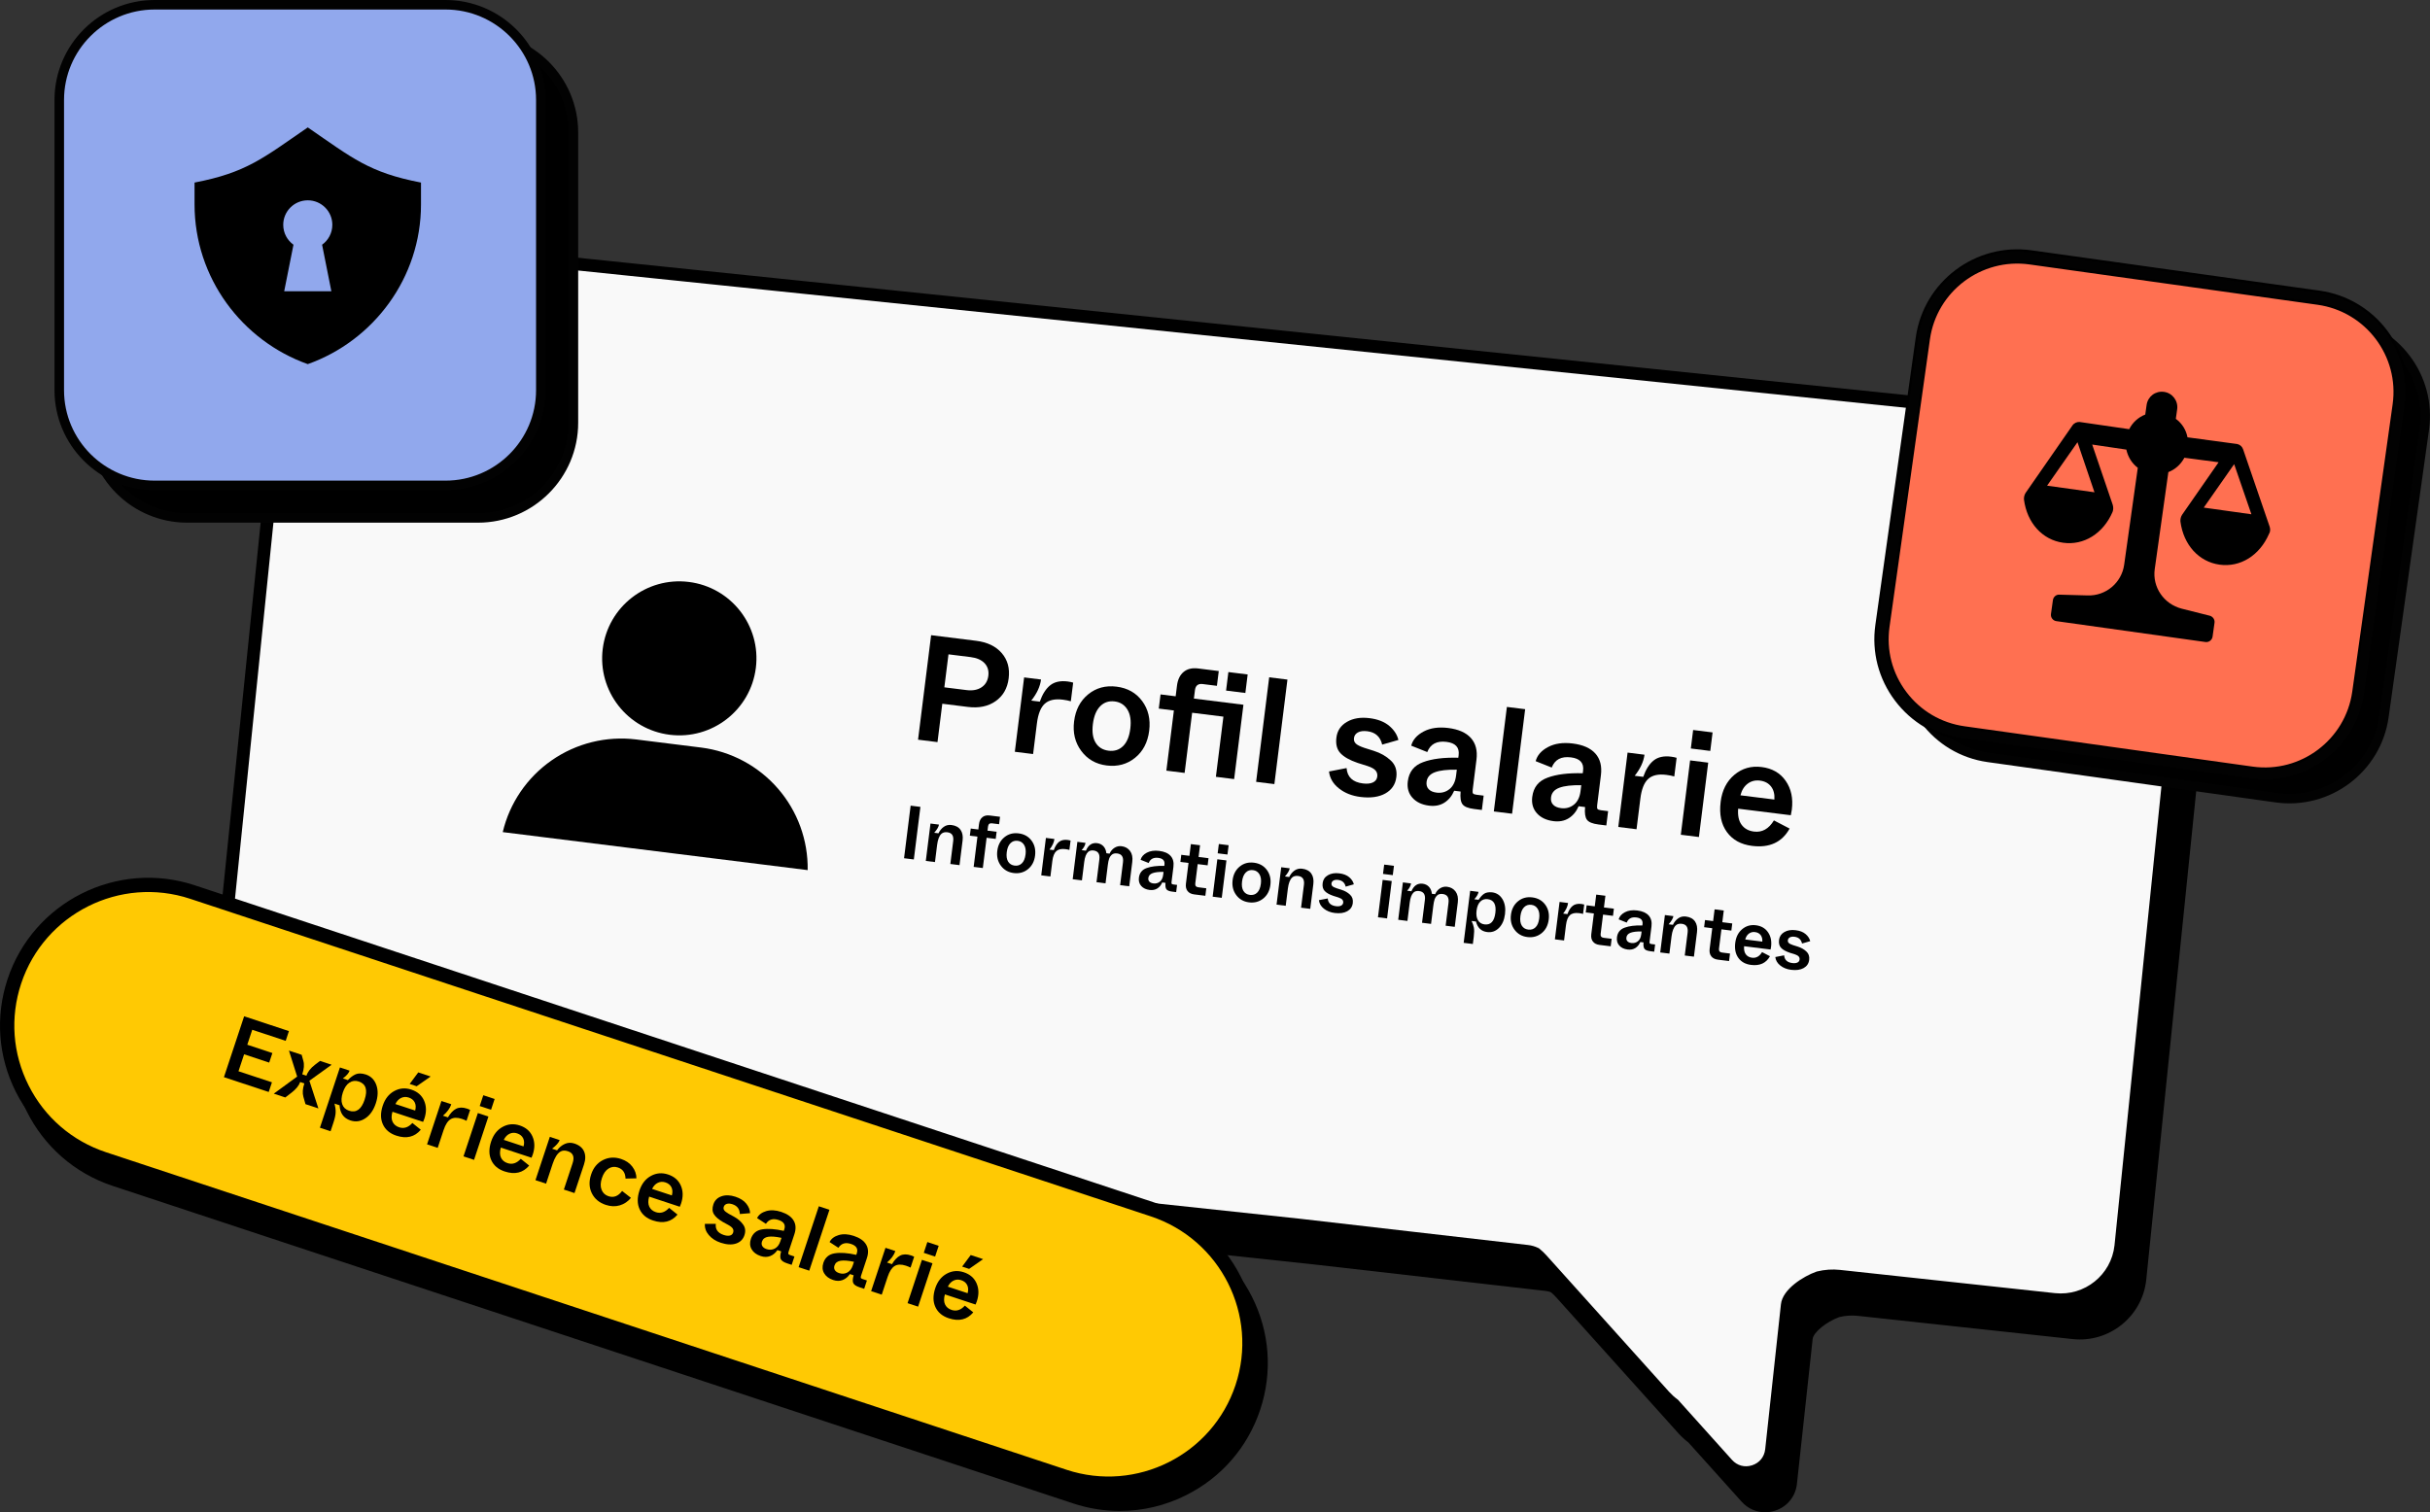 <svg width="453" height="282" viewBox="0 0 453 282" fill="none" xmlns="http://www.w3.org/2000/svg">
<rect x="0" y="0" width="453" height="282" fill="#333333" stroke="none"/>
<g clip-path="url(#clip0_342_2886)">
<path d="M403.302 85.662L70.088 51.202C63.905 50.533 58.353 54.994 57.683 61.167L43.319 201.68C42.65 207.851 47.118 213.397 53.301 214.065L245.514 234.658L288.264 239.548C288.804 239.607 289.322 239.758 289.802 239.989C290.208 240.329 290.599 240.69 290.955 241.086L313.807 266.515C314.352 267.122 314.939 267.645 315.552 268.098L325.554 279.231C328.295 282.281 333.358 280.651 333.803 276.578L336.736 249.549C336.943 247.626 339.951 245.384 342.558 244.455C343.796 244.153 345.103 244.044 346.445 244.189L386.514 248.522C392.698 249.191 398.25 244.73 398.92 238.557L413.283 98.044C413.953 91.87 409.485 86.327 403.302 85.659V85.662Z" fill="black"/>
<path d="M329.054 282C327.409 282 325.827 281.311 324.674 280.024L314.749 268.979C314.082 268.476 313.469 267.914 312.924 267.308L290.072 241.879C289.817 241.595 289.515 241.305 289.159 240.997C288.827 240.852 288.484 240.764 288.137 240.725L245.381 235.833L53.177 215.24C46.353 214.5 41.405 208.359 42.143 201.55L56.507 61.046C56.865 57.739 58.489 54.778 61.078 52.696C63.668 50.616 66.915 49.667 70.219 50.025L403.432 84.487C410.253 85.224 415.203 91.365 414.463 98.177L400.099 238.681C399.358 245.499 393.207 250.439 386.387 249.702L346.318 245.369C345.189 245.248 344.039 245.325 342.902 245.594C340.463 246.478 338.049 248.451 337.915 249.679L334.982 276.708C334.727 279.063 333.166 280.98 330.905 281.704C330.292 281.902 329.667 281.997 329.054 281.997V282ZM68.859 52.317C66.569 52.317 64.367 53.089 62.563 54.538C60.465 56.221 59.153 58.62 58.862 61.291L44.499 201.796C43.9 207.315 47.906 212.288 53.429 212.885L245.641 233.478L288.401 238.371C289.056 238.442 289.701 238.625 290.315 238.921L290.448 238.986L290.564 239.08C291.061 239.498 291.479 239.894 291.838 240.296L314.69 265.725C315.155 266.243 315.682 266.722 316.26 267.148L316.355 267.219L316.435 267.308L326.437 278.442C327.403 279.515 328.802 279.894 330.176 279.45C331.554 279.007 332.467 277.886 332.624 276.451L335.557 249.421C335.862 246.594 339.77 244.192 342.161 243.343L342.277 243.307C343.702 242.958 345.148 242.858 346.573 243.015L386.642 247.348C392.165 247.945 397.145 243.946 397.741 238.433L412.104 97.928C412.703 92.409 408.7 87.439 403.18 86.839L69.964 52.376C69.594 52.335 69.223 52.317 68.856 52.317H68.859Z" fill="black"/>
<path d="M399.746 79.45L66.533 44.99C60.349 44.322 54.797 48.782 54.127 54.955L39.764 195.469C39.094 201.639 43.562 207.185 49.745 207.854L242.255 228.447L284.709 233.336C285.248 233.395 285.766 233.546 286.246 233.777C286.652 234.117 287.043 234.478 287.399 234.874L310.251 260.304C310.796 260.91 311.383 261.434 311.996 261.886L321.999 273.02C324.739 276.069 329.803 274.44 330.247 270.367L333.18 243.337C333.388 241.414 336.395 239.172 339.002 238.243C340.241 237.942 341.547 237.832 342.89 237.977L382.959 242.311C389.142 242.979 394.694 238.519 395.364 232.345L409.728 91.832C410.397 85.659 405.929 80.115 399.746 79.447V79.45Z" fill="#F9F9F9"/>
<path d="M325.498 275.788C323.854 275.788 322.271 275.099 321.119 273.812L311.193 262.768C310.527 262.265 309.914 261.703 309.368 261.096L286.516 235.667C286.261 235.383 285.959 235.093 285.604 234.786C285.272 234.641 284.928 234.552 284.581 234.513L242.118 229.621L49.618 209.028C42.795 208.288 37.847 202.148 38.585 195.339L52.948 54.834C53.307 51.527 54.931 48.566 57.52 46.484C60.109 44.404 63.357 43.455 66.66 43.813L399.874 78.276C406.694 79.012 411.645 85.153 410.904 91.965L396.54 232.469C395.8 239.288 389.649 244.227 382.828 243.491L342.759 239.157C341.63 239.036 340.481 239.11 339.343 239.382C336.905 240.267 334.49 242.24 334.357 243.467L331.424 270.497C331.169 272.851 329.607 274.768 327.347 275.493C326.733 275.691 326.108 275.785 325.495 275.785L325.498 275.788ZM65.303 46.105C63.013 46.105 60.812 46.877 59.007 48.327C56.91 50.01 55.597 52.409 55.307 55.08L40.943 195.584C40.344 201.104 44.35 206.076 49.873 206.673L242.382 227.267L284.845 232.159C285.497 232.23 286.146 232.413 286.759 232.709L286.892 232.774L287.008 232.869C287.506 233.286 287.923 233.682 288.282 234.085L311.134 259.514C311.599 260.031 312.127 260.511 312.704 260.937L312.799 261.008L312.879 261.096L322.882 272.23C323.848 273.304 325.246 273.682 326.621 273.239C327.999 272.795 328.911 271.674 329.068 270.239L332.001 243.21C332.307 240.382 336.214 237.98 338.605 237.131L338.721 237.096C340.146 236.747 341.592 236.646 343.017 236.803L383.086 241.136C388.609 241.731 393.589 237.735 394.185 232.221L408.549 91.716C409.147 86.197 405.144 81.228 399.625 80.627L66.408 46.164C66.038 46.123 65.668 46.105 65.3 46.105H65.303Z" fill="black"/>
<path d="M89.118 6.951H34.899C25.081 6.951 17.122 14.897 17.122 24.699V78.829C17.122 88.63 25.081 96.576 34.899 96.576H89.118C98.936 96.576 106.895 88.63 106.895 78.829V24.699C106.895 14.897 98.936 6.951 89.118 6.951Z" fill="black"/>
<path d="M89.119 97.464H34.899C24.606 97.464 16.233 89.105 16.233 78.829V24.699C16.233 14.423 24.606 6.064 34.899 6.064H89.119C99.412 6.064 107.784 14.423 107.784 24.699V78.829C107.784 89.105 99.412 97.464 89.119 97.464ZM34.899 7.838C25.587 7.838 18.011 15.402 18.011 24.699V78.829C18.011 88.126 25.587 95.689 34.899 95.689H89.119C98.431 95.689 106.007 88.126 106.007 78.829V24.699C106.007 15.402 98.431 7.838 89.119 7.838H34.899Z" fill="#020202"/>
<path d="M83.045 0.887H28.825C19.007 0.887 11.048 8.833 11.048 18.635V72.765C11.048 82.567 19.007 90.513 28.825 90.513H83.045C92.863 90.513 100.822 82.567 100.822 72.765V18.635C100.822 8.833 92.863 0.887 83.045 0.887Z" fill="#91A8ED"/>
<path d="M83.045 91.4H28.825C18.533 91.4 10.16 83.041 10.16 72.765V18.635C10.16 8.359 18.533 0 28.825 0H83.045C93.338 0 101.711 8.359 101.711 18.635V72.765C101.711 83.041 93.338 91.4 83.045 91.4ZM28.825 1.775C19.513 1.775 11.937 9.338 11.937 18.635V72.765C11.937 82.062 19.513 89.625 28.825 89.625H83.045C92.357 89.625 99.933 82.062 99.933 72.765V18.635C99.933 9.338 92.357 1.775 83.045 1.775H28.825Z" fill="#020202"/>
<path fill-rule="evenodd" clip-rule="evenodd" d="M57.375 23.758C65.719 29.488 68.773 32.173 78.482 34.043V38.119C78.482 51.811 69.638 63.539 57.375 67.899C45.112 63.539 36.268 51.811 36.268 38.119V34.043C45.977 32.173 49.032 29.485 57.375 23.758ZM57.375 37.353C59.903 37.353 61.953 39.397 61.953 41.923C61.953 43.452 61.2 44.807 60.045 45.635C60.62 48.525 61.197 51.418 61.772 54.307H52.981C53.556 51.418 54.134 48.528 54.709 45.635C53.553 44.807 52.801 43.452 52.801 41.923C52.801 39.4 54.848 37.353 57.378 37.353H57.375Z" fill="black"/>
<path d="M216.975 229.305L37.938 170.088C24.166 165.533 9.303 172.986 4.741 186.735C0.178 200.483 7.644 215.321 21.415 219.876L200.453 279.093C214.224 283.648 229.087 276.195 233.649 262.447C238.212 248.698 230.746 233.86 216.975 229.305Z" fill="black"/>
<path d="M208.76 281.757C205.839 281.757 202.908 281.29 200.055 280.347L21.012 221.141C6.565 216.364 -1.295 200.743 3.49 186.317C5.807 179.33 10.713 173.663 17.3 170.359C23.889 167.055 31.37 166.511 38.368 168.824L217.411 228.03C224.41 230.343 230.086 235.241 233.396 241.817C236.705 248.395 237.25 255.864 234.933 262.85C232.617 269.837 227.71 275.504 221.124 278.808C217.222 280.767 213.003 281.754 208.76 281.754V281.757ZM29.666 170.075C25.833 170.075 22.022 170.968 18.497 172.737C12.544 175.722 8.115 180.842 6.02 187.154C1.697 200.184 8.799 214.296 21.851 218.612L200.894 277.817C207.216 279.909 213.977 279.415 219.927 276.43C225.879 273.446 230.308 268.326 232.403 262.013C234.498 255.701 234.003 248.954 231.014 243.012C228.024 237.069 222.895 232.647 216.573 230.556L37.53 171.35C34.952 170.498 32.303 170.075 29.666 170.075Z" fill="black"/>
<path d="M436.794 60.026L383.101 52.502C373.378 51.139 364.39 57.904 363.026 67.61L355.489 121.215C354.124 130.921 360.9 139.894 370.622 141.257L424.316 148.781C434.038 150.143 443.026 143.379 444.391 133.673L451.927 80.068C453.292 70.361 446.517 61.388 436.794 60.026Z" fill="black"/>
<path d="M424.207 149.627L370.512 142.108C360.32 140.679 353.192 131.24 354.62 121.065L362.151 67.459C363.582 57.283 373.036 50.166 383.229 51.592L436.924 59.111C447.116 60.54 454.244 69.979 452.816 80.154L445.285 133.76C443.854 143.936 434.399 151.053 424.207 149.627ZM382.986 53.352C373.765 52.059 365.209 58.499 363.914 67.707L356.382 121.314C355.088 130.519 361.538 139.061 370.761 140.354L424.456 147.873C433.676 149.165 442.233 142.726 443.528 133.518L451.059 79.911C452.354 70.706 445.904 62.164 436.681 60.871L382.986 53.352Z" fill="#020202"/>
<path d="M432.213 55.544L378.519 48.02C368.797 46.657 359.809 53.422 358.444 63.128L350.908 116.733C349.543 126.439 356.318 135.413 366.041 136.775L419.734 144.299C429.457 145.662 438.445 138.897 439.809 129.191L447.346 75.586C448.711 65.88 441.935 56.906 432.213 55.544Z" fill="#FF7051"/>
<path d="M422.234 145.773C421.354 145.773 420.462 145.711 419.568 145.586L365.873 138.067C360.818 137.36 356.341 134.728 353.269 130.661C350.196 126.59 348.893 121.571 349.604 116.525L357.135 62.918C358.599 52.5 368.284 45.215 378.713 46.676L432.408 54.195C442.844 55.656 450.141 65.32 448.677 75.741L441.146 129.347C439.807 138.869 431.603 145.776 422.234 145.776V145.773ZM419.938 142.951C428.915 144.208 437.247 137.937 438.506 128.975L446.037 75.368C447.297 66.403 441.015 58.088 432.038 56.831L378.343 49.312C369.366 48.054 361.034 54.322 359.775 63.288L352.244 116.894C351.633 121.237 352.753 125.558 355.399 129.057C358.042 132.56 361.893 134.822 366.243 135.432L419.938 142.951Z" fill="black"/>
<path d="M419.627 145.149L365.932 137.629C355.739 136.201 348.611 126.762 350.039 116.587L357.571 62.98C359.002 52.805 368.456 45.688 378.648 47.114L432.343 54.633C442.535 56.062 449.664 65.5 448.236 75.676L440.704 129.282C439.273 139.457 429.819 146.574 419.627 145.149ZM378.405 48.874C369.185 47.581 360.628 54.021 359.333 63.229L351.802 116.835C350.507 126.04 356.957 134.583 366.18 135.875L419.876 143.394C429.096 144.687 437.653 138.248 438.947 129.04L446.479 75.433C447.773 66.228 441.323 57.685 432.1 56.393L378.405 48.874Z" fill="#020202"/>
<path d="M214.899 225.554L35.862 166.337C22.09 161.782 7.228 169.235 2.665 182.984C-1.897 196.732 5.568 211.57 19.34 216.125L198.377 275.343C212.148 279.897 227.011 272.444 231.573 258.696C236.136 244.947 228.671 230.109 214.899 225.554Z" fill="#FFC903"/>
<path d="M206.636 277.998C203.765 277.998 200.849 277.548 197.978 276.599L18.935 217.393C11.937 215.08 6.26 210.182 2.951 203.606C-0.359 197.028 -0.904 189.559 1.413 182.572C6.198 168.149 21.845 160.302 36.294 165.079L215.338 224.285C229.784 229.062 237.645 244.683 232.86 259.109C229.026 270.665 218.214 278.004 206.636 278.004V277.998ZM198.817 274.07C211.868 278.385 226.004 271.295 230.327 258.266C234.649 245.236 227.547 231.124 214.496 226.808L35.456 167.602C22.405 163.287 8.269 170.377 3.946 183.406C1.852 189.719 2.347 196.469 5.336 202.408C8.326 208.351 13.454 212.773 19.777 214.864L198.82 274.07H198.817Z" fill="black"/>
<path d="M41.746 200.864L45.512 189.511L53.861 192.271L53.26 194.087L47.023 192.026L46.099 194.815L50.777 196.362L50.184 198.146L45.506 196.599L44.457 199.761L50.694 201.822L50.095 203.624L41.746 200.864Z" fill="black"/>
<path d="M51.041 203.937L55.396 200.752L53.867 195.909L56.237 196.693L56.548 197.823C56.744 198.501 56.679 199.335 56.347 200.332L57.126 200.589C57.369 199.855 57.902 199.172 58.723 198.545L59.662 197.829L61.822 198.545L57.677 201.529L59.354 206.691L56.948 205.895L56.557 204.523C56.359 203.822 56.418 202.988 56.738 202.026L55.959 201.769C55.722 202.446 55.183 203.109 54.344 203.754L53.183 204.647L51.038 203.937H51.041Z" fill="black"/>
<path d="M59.639 210.291L63.369 199.051L65.173 199.648C65.022 200.104 64.604 200.589 63.914 201.104L64.841 201.411C65.339 200.891 65.828 200.53 66.311 200.323C66.794 200.116 67.413 200.125 68.166 200.352C69.14 200.675 69.804 201.334 70.16 202.334C70.512 203.334 70.48 204.47 70.056 205.745C69.632 207.019 68.98 207.951 68.103 208.537C67.224 209.123 66.296 209.253 65.321 208.93C64.053 208.51 63.381 207.57 63.304 206.102L62.361 205.792C62.51 206.357 62.581 206.886 62.572 207.383C62.563 207.877 62.424 208.537 62.151 209.359L61.624 210.948L59.642 210.291H59.639ZM67.973 205.055C68.575 203.239 68.21 202.109 66.88 201.669C66.252 201.461 65.674 201.53 65.144 201.879C64.613 202.225 64.204 202.837 63.914 203.712C63.627 204.576 63.588 205.31 63.798 205.907C64.009 206.505 64.433 206.91 65.073 207.12C66.406 207.561 67.372 206.872 67.976 205.055H67.973Z" fill="black"/>
<path d="M71.353 206.173C71.774 204.907 72.485 204.002 73.493 203.452C74.497 202.902 75.564 202.813 76.689 203.186C77.836 203.565 78.63 204.257 79.066 205.259C79.501 206.262 79.519 207.374 79.113 208.596C79.057 208.768 78.977 208.972 78.876 209.202L73.158 207.312C72.942 208.069 72.953 208.694 73.184 209.185C73.418 209.676 73.827 210.019 74.411 210.211C75.3 210.504 76.121 210.238 76.876 209.406L78.443 210.664C77.294 212.024 75.774 212.391 73.878 211.764C72.675 211.368 71.842 210.67 71.383 209.67C70.921 208.67 70.912 207.507 71.35 206.176L71.353 206.173ZM73.706 205.872L77.395 207.09C77.552 206.508 77.525 205.999 77.315 205.57C77.101 205.141 76.731 204.836 76.201 204.662C75.703 204.496 75.229 204.52 74.781 204.733C74.334 204.946 73.975 205.325 73.709 205.872H73.706ZM76.372 202.127L77.969 199.974L80.277 200.737L77.673 202.556L76.375 202.127H76.372Z" fill="black"/>
<path d="M79.614 213.388L82.292 205.31L84.129 205.916C83.877 206.673 83.359 207.383 82.574 208.049L83.501 208.356C83.966 207.576 84.476 207.04 85.033 206.756C85.59 206.472 86.262 206.46 87.053 206.724C87.261 206.792 87.453 206.875 87.64 206.972L86.968 208.998C86.733 208.874 86.446 208.756 86.111 208.643C85.243 208.356 84.544 208.374 84.011 208.697C83.477 209.019 83.039 209.693 82.698 210.72L81.596 214.045L79.614 213.391V213.388Z" fill="black"/>
<path d="M86.405 215.63L89.083 207.555L91.05 208.206L88.372 216.284L86.405 215.633V215.63ZM89.43 206.244L90.097 204.233L92.209 204.931L91.542 206.942L89.43 206.244Z" fill="black"/>
<path d="M91.56 212.855C91.981 211.589 92.692 210.684 93.699 210.134C94.704 209.584 95.77 209.495 96.896 209.868C98.043 210.247 98.837 210.939 99.272 211.941C99.708 212.944 99.725 214.056 99.32 215.278C99.263 215.45 99.183 215.654 99.083 215.884L93.364 213.994C93.148 214.752 93.16 215.376 93.391 215.867C93.625 216.358 94.034 216.701 94.618 216.893C95.506 217.186 96.327 216.92 97.083 216.088L98.65 217.346C97.5 218.706 95.981 219.073 94.084 218.446C92.881 218.05 92.049 217.352 91.59 216.352C91.127 215.352 91.118 214.19 91.557 212.858L91.56 212.855ZM93.912 212.554L97.601 213.772C97.758 213.19 97.731 212.681 97.521 212.252C97.311 211.823 96.938 211.519 96.407 211.344C95.909 211.178 95.435 211.202 94.988 211.415C94.538 211.628 94.182 212.007 93.915 212.554H93.912Z" fill="black"/>
<path d="M99.82 220.07L102.499 211.992L104.336 212.598C104.149 213.089 103.678 213.622 102.919 214.201L103.847 214.509C104.244 213.968 104.724 213.568 105.29 213.311C105.856 213.054 106.451 213.03 107.082 213.237C107.98 213.533 108.581 214.027 108.881 214.713C109.18 215.399 109.177 216.216 108.863 217.156L107.097 222.475L105.115 221.821L106.75 216.89C107.133 215.733 106.839 214.994 105.864 214.672C105.302 214.485 104.828 214.515 104.445 214.76C103.882 215.115 103.411 215.87 103.026 217.026L101.8 220.724L99.817 220.067L99.82 220.07Z" fill="black"/>
<path d="M110.199 219.002C110.614 217.748 111.351 216.855 112.403 216.322C113.458 215.79 114.581 215.719 115.772 216.112C116.681 216.414 117.384 216.89 117.881 217.55C118.379 218.206 118.634 218.931 118.646 219.727L116.61 219.774C116.584 218.697 116.11 218.008 115.188 217.703C114.572 217.499 113.991 217.564 113.446 217.902C112.901 218.239 112.489 218.827 112.211 219.671C111.926 220.525 111.905 221.253 112.145 221.853C112.385 222.454 112.812 222.856 113.431 223.06C114.406 223.383 115.253 223.057 115.973 222.084L117.621 223.368C117.055 224.057 116.361 224.524 115.541 224.767C114.72 225.013 113.849 224.983 112.931 224.678C111.707 224.273 110.839 223.548 110.326 222.504C109.814 221.46 109.769 220.292 110.199 219.005V219.002Z" fill="black"/>
<path d="M119.209 221.998C119.63 220.732 120.341 219.827 121.348 219.277C122.352 218.727 123.419 218.638 124.545 219.011C125.691 219.39 126.486 220.082 126.921 221.084C127.357 222.087 127.374 223.199 126.968 224.421C126.912 224.596 126.832 224.797 126.731 225.027L121.013 223.137C120.797 223.894 120.809 224.519 121.043 225.01C121.277 225.501 121.686 225.844 122.269 226.036C123.158 226.329 123.979 226.063 124.735 225.231L126.302 226.489C125.152 227.849 123.632 228.216 121.736 227.589C120.533 227.193 119.701 226.494 119.241 225.495C118.779 224.495 118.77 223.332 119.209 222.001V221.998ZM121.561 221.697L125.25 222.915C125.407 222.333 125.38 221.824 125.17 221.395C124.96 220.966 124.586 220.661 124.056 220.487C123.558 220.321 123.084 220.345 122.637 220.558C122.189 220.768 121.831 221.15 121.564 221.697H121.561Z" fill="black"/>
<path d="M131.407 228.21L133.443 228.216C133.321 229.231 133.813 229.923 134.918 230.287C135.374 230.437 135.754 230.473 136.065 230.396C136.373 230.319 136.574 230.133 136.672 229.84C136.758 229.58 136.737 229.34 136.613 229.118C136.488 228.896 136.216 228.669 135.801 228.435L134.794 227.885C133.967 227.408 133.398 226.92 133.09 226.421C132.782 225.921 132.746 225.311 132.986 224.587C133.235 223.841 133.742 223.335 134.506 223.072C135.274 222.809 136.136 222.838 137.102 223.158C137.999 223.454 138.675 223.886 139.125 224.448C139.576 225.01 139.813 225.601 139.833 226.222L137.922 226.382C137.893 225.459 137.436 224.853 136.559 224.563C136.136 224.424 135.78 224.397 135.493 224.489C135.205 224.581 135.016 224.761 134.927 225.03C134.847 225.267 134.874 225.483 135.001 225.675C135.128 225.867 135.416 226.092 135.86 226.347L136.853 226.891C137.564 227.281 138.124 227.766 138.533 228.346C138.944 228.914 139.027 229.571 138.782 230.319C138.521 231.109 137.99 231.632 137.196 231.893C136.402 232.153 135.451 232.1 134.346 231.733C133.425 231.428 132.69 230.955 132.142 230.31C131.594 229.665 131.348 228.964 131.407 228.204V228.21Z" fill="black"/>
<path d="M139.969 231.041C140.313 230.003 141.024 229.405 142.1 229.242C143.166 229.068 144.505 229.162 146.114 229.526L146.206 229.251C146.487 228.408 146.132 227.823 145.148 227.497C144.099 227.151 143.311 227.388 142.784 228.21L141.137 227.142C141.439 226.521 142.002 226.089 142.831 225.841C143.658 225.592 144.597 225.643 145.649 225.989C146.766 226.358 147.533 226.897 147.951 227.607C148.372 228.317 148.419 229.162 148.09 230.145L147.009 233.404C146.941 233.611 146.926 233.753 146.967 233.83C147.006 233.91 147.13 233.984 147.335 234.052L148.099 234.303L147.584 235.859L146.739 235.581C146.09 235.365 145.693 235.102 145.551 234.791C145.409 234.481 145.433 233.996 145.625 233.342L144.926 233.111C144.556 233.65 144.102 234.019 143.566 234.226C143.03 234.434 142.44 234.431 141.803 234.218C141.024 233.96 140.464 233.543 140.126 232.969C139.789 232.396 139.738 231.751 139.975 231.038L139.969 231.041ZM145.468 231.473L145.685 230.825C144.63 230.597 143.803 230.529 143.202 230.624C142.6 230.718 142.215 231.014 142.049 231.511C141.943 231.836 141.963 232.12 142.117 232.369C142.268 232.617 142.541 232.807 142.929 232.934C143.46 233.108 143.96 233.073 144.434 232.827C144.905 232.582 145.252 232.129 145.471 231.47L145.468 231.473Z" fill="black"/>
<path d="M148.878 236.291L152.644 224.939L154.626 225.592L150.861 236.945L148.878 236.291Z" fill="black"/>
<path d="M153.483 235.51C153.827 234.472 154.538 233.875 155.613 233.712C156.68 233.537 158.019 233.632 159.628 233.996L159.72 233.721C160.001 232.878 159.646 232.292 158.662 231.967C157.613 231.621 156.825 231.857 156.298 232.68L154.65 231.612C154.953 230.991 155.515 230.559 156.345 230.31C157.172 230.062 158.111 230.112 159.163 230.458C160.28 230.828 161.047 231.366 161.465 232.076C161.886 232.786 161.933 233.632 161.604 234.614L160.523 237.874C160.454 238.081 160.44 238.223 160.481 238.3C160.52 238.379 160.644 238.453 160.849 238.521L161.613 238.773L161.097 240.329L160.253 240.051C159.604 239.835 159.207 239.572 159.065 239.261C158.923 238.95 158.946 238.465 159.139 237.809L158.44 237.578C158.069 238.116 157.616 238.486 157.08 238.693C156.544 238.9 155.954 238.897 155.317 238.684C154.538 238.427 153.978 238.01 153.64 237.436C153.302 236.862 153.252 236.217 153.489 235.504L153.483 235.51ZM158.982 235.942L159.198 235.294C158.143 235.067 157.317 234.999 156.715 235.093C156.114 235.188 155.729 235.484 155.563 235.981C155.456 236.306 155.477 236.593 155.631 236.838C155.782 237.087 156.055 237.276 156.443 237.403C156.973 237.578 157.474 237.542 157.948 237.297C158.419 237.051 158.766 236.599 158.985 235.939L158.982 235.942Z" fill="black"/>
<path d="M162.395 240.761L165.073 232.685L166.91 233.292C166.659 234.049 166.14 234.759 165.355 235.424L166.279 235.732C166.744 234.948 167.254 234.416 167.811 234.132C168.368 233.848 169.041 233.836 169.832 234.099C170.039 234.167 170.232 234.25 170.418 234.348L169.746 236.374C169.512 236.25 169.224 236.131 168.89 236.019C168.021 235.732 167.322 235.75 166.789 236.072C166.256 236.395 165.817 237.069 165.476 238.095L164.374 241.42L162.392 240.764L162.395 240.761Z" fill="black"/>
<path d="M169.186 243.006L171.864 234.928L173.831 235.578L171.153 243.653L169.186 243.003V243.006ZM172.211 233.62L172.877 231.609L174.99 232.307L174.323 234.318L172.211 233.62Z" fill="black"/>
<path d="M174.344 240.231C174.765 238.965 175.476 238.06 176.483 237.51C177.488 236.96 178.554 236.871 179.68 237.244C180.827 237.622 181.621 238.314 182.056 239.317C182.492 240.32 182.51 241.432 182.104 242.654C182.047 242.825 181.967 243.029 181.867 243.26L176.148 241.37C175.932 242.127 175.944 242.751 176.175 243.242C176.409 243.733 176.818 244.076 177.405 244.269C178.294 244.561 179.114 244.295 179.87 243.464L181.437 244.721C180.288 246.082 178.768 246.449 176.871 245.822C175.668 245.425 174.836 244.727 174.377 243.727C173.914 242.728 173.906 241.565 174.344 240.234V240.231ZM176.697 239.929L180.385 241.148C180.542 240.565 180.516 240.057 180.302 239.628C180.092 239.199 179.719 238.894 179.188 238.72C178.691 238.554 178.217 238.578 177.769 238.791C177.322 239.001 176.963 239.382 176.697 239.929ZM179.363 236.185L180.96 234.031L183.268 234.794L180.664 236.614L179.366 236.185H179.363Z" fill="black"/>
<path d="M423.12 98.242L418.16 83.786C417.985 83.272 417.591 82.92 417.067 82.798L407.79 81.547C407.539 80.183 406.777 78.947 405.616 78.098L405.868 76.314C406.084 74.773 405.011 73.294 403.417 73.073C401.823 72.851 400.392 73.927 400.17 75.519L399.918 77.302C398.618 77.808 397.542 78.787 396.926 80.03L387.664 78.684C387.175 78.663 386.651 78.885 386.343 79.335L377.638 91.876C377.392 92.234 377.273 92.71 377.309 93.157C377.878 97.511 380.734 100.664 384.597 101.205C388.461 101.747 392.073 99.502 393.821 95.47C393.978 95.05 393.99 94.609 393.859 94.148L390.025 82.896L396.392 83.837C396.692 85.206 397.412 86.386 398.526 87.232L395.987 105.308C395.512 108.683 392.556 111.168 389.128 111.032L383.88 110.887C383.294 110.854 382.784 111.322 382.704 111.901L382.34 114.504C382.251 115.131 382.707 115.735 383.335 115.824L411.144 119.719C411.772 119.808 412.377 119.352 412.466 118.725L412.83 116.122C412.91 115.543 412.546 115.001 411.98 114.824L406.703 113.496C403.379 112.638 401.213 109.482 401.687 106.11L404.226 88.034C405.527 87.528 406.546 86.59 407.213 85.357L413.592 86.2L406.804 95.964C406.558 96.322 406.439 96.798 406.475 97.245C407.044 101.599 409.9 104.752 413.763 105.293C417.627 105.835 421.239 103.59 422.987 99.558C423.242 99.15 423.253 98.712 423.12 98.251V98.242ZM390.452 91.799L381.617 90.563L387.285 82.461L390.452 91.799ZM410.824 94.654L416.492 86.552L419.707 95.899L410.824 94.654Z" fill="black"/>
<path d="M140.906 124.544C139.923 132.412 132.737 137.996 124.854 137.014C116.973 136.031 111.379 128.857 112.362 120.987C113.346 113.119 120.531 107.535 128.415 108.517C136.296 109.499 141.89 116.673 140.906 124.544Z" fill="black"/>
<path d="M130.737 139.402L118.564 137.885C113.018 137.209 107.419 138.602 102.836 141.789C98.252 144.978 95.008 149.739 93.721 155.167L150.567 162.254C150.654 156.678 148.682 151.263 145.025 147.048C141.367 142.832 136.28 140.111 130.74 139.402L130.737 139.402Z" fill="black"/>
<path d="M171.142 137.934L173.578 118.444L181.973 119.49C184.054 119.748 185.644 120.512 186.741 121.781C187.838 123.05 188.27 124.62 188.036 126.495C187.804 128.352 186.994 129.769 185.606 130.743C184.219 131.721 182.493 132.08 180.43 131.822L175.663 131.228L174.769 138.382L171.145 137.932L171.142 137.934ZM176.045 128.168L180.173 128.682C181.308 128.823 182.238 128.652 182.97 128.169C183.7 127.687 184.124 126.969 184.244 126.023C184.364 125.077 184.129 124.294 183.548 123.674C182.964 123.055 182.096 122.674 180.942 122.53L176.815 122.016L176.045 128.168Z" fill="black"/>
<path d="M189.185 140.184L190.917 126.318L194.069 126.711C193.907 128.012 193.299 129.322 192.248 130.642L193.838 130.84C194.334 129.433 194.986 128.411 195.793 127.776C196.6 127.14 197.68 126.907 199.039 127.078C199.394 127.123 199.732 127.194 200.06 127.29L199.624 130.77C199.204 130.644 198.709 130.542 198.131 130.47C196.644 130.284 195.522 130.536 194.766 131.224C194.009 131.912 193.521 133.137 193.301 134.902L192.589 140.61L189.185 140.187L189.185 140.184Z" fill="black"/>
<path d="M200.231 134.52C200.499 132.366 201.376 130.685 202.858 129.476C204.339 128.266 206.103 127.789 208.148 128.042C210.193 128.297 211.786 129.192 212.924 130.729C214.063 132.266 214.498 134.111 214.231 136.263C213.96 138.435 213.077 140.121 211.588 141.32C210.097 142.519 208.34 142.994 206.313 142.741C204.304 142.492 202.725 141.587 201.568 140.029C200.412 138.471 199.966 136.633 200.231 134.518L200.231 134.52ZM210.71 135.883C210.897 134.399 210.717 133.213 210.177 132.324C209.637 131.438 208.845 130.928 207.805 130.799C206.726 130.663 205.825 130.961 205.101 131.691C204.378 132.42 203.923 133.528 203.736 135.012C203.553 136.479 203.722 137.642 204.25 138.497C204.775 139.354 205.577 139.849 206.656 139.984C207.735 140.12 208.634 139.835 209.354 139.133C210.075 138.432 210.527 137.348 210.71 135.881L210.71 135.883Z" fill="black"/>
<path d="M231.801 131.413L230.069 145.279L226.665 144.855L228.067 133.636L222.239 132.909L220.837 144.129L217.433 143.705L218.835 132.485L216.02 132.134L216.35 129.49L219.166 129.841L219.412 127.864C219.557 126.713 219.971 125.857 220.656 125.291C221.341 124.725 222.24 124.512 223.355 124.65L227.203 125.131L226.857 127.888L224.209 127.557C223.354 127.449 222.873 127.834 222.762 128.706L222.567 130.265L231.799 131.416L231.801 131.413ZM228.994 125.322L232.59 125.77L232.16 129.222L228.564 128.774L228.994 125.322Z" fill="black"/>
<path d="M234.166 145.79L236.602 126.3L240.005 126.724L237.569 146.213L234.166 145.79Z" fill="black"/>
<path d="M247.747 143.863L251.028 143.225C251.158 144.901 252.173 145.857 254.069 146.092C254.85 146.188 255.476 146.125 255.946 145.902C256.416 145.679 256.686 145.316 256.749 144.814C256.806 144.367 256.697 143.988 256.424 143.669C256.152 143.353 255.645 143.072 254.9 142.83L253.1 142.265C251.616 141.76 250.543 141.155 249.886 140.452C249.227 139.749 248.977 138.775 249.133 137.531C249.293 136.252 249.949 135.276 251.099 134.608C252.248 133.94 253.651 133.711 255.305 133.918C256.849 134.11 258.071 134.587 258.979 135.352C259.884 136.116 260.455 136.992 260.69 137.983L257.664 138.849C257.32 137.373 256.395 136.541 254.89 136.355C254.166 136.265 253.585 136.339 253.148 136.575C252.712 136.814 252.466 137.165 252.409 137.629C252.358 138.037 252.465 138.375 252.735 138.645C253.003 138.914 253.537 139.184 254.332 139.452L256.104 140.011C257.376 140.414 258.431 141.017 259.277 141.821C260.122 142.605 260.467 143.637 260.305 144.919C260.136 146.273 259.451 147.286 258.255 147.958C257.056 148.628 255.51 148.847 253.614 148.61C252.034 148.412 250.697 147.884 249.608 147.021C248.517 146.159 247.897 145.107 247.752 143.863L247.747 143.863Z" fill="black"/>
<path d="M262.443 145.695C262.666 143.913 263.617 142.722 265.298 142.12C266.962 141.497 269.148 141.225 271.858 141.297L271.918 140.825C272.098 139.376 271.343 138.548 269.65 138.338C267.847 138.112 266.654 138.746 266.071 140.239L263.078 139.047C263.365 137.952 264.136 137.071 265.391 136.408C266.644 135.744 268.174 135.525 269.978 135.75C271.891 135.988 273.301 136.612 274.205 137.62C275.108 138.629 275.455 139.976 275.242 141.666L274.541 147.262C274.496 147.616 274.52 147.848 274.608 147.962C274.696 148.077 274.919 148.156 275.273 148.201L276.583 148.363L276.249 151.035L274.798 150.855C273.683 150.716 272.96 150.418 272.631 149.962C272.299 149.507 272.187 148.721 272.287 147.602L271.088 147.452C270.663 148.436 270.05 149.178 269.251 149.683C268.451 150.185 267.503 150.369 266.406 150.233C265.068 150.065 264.034 149.574 263.305 148.759C262.575 147.944 262.287 146.921 262.441 145.697L262.443 145.695ZM271.44 144.639L271.578 143.526C269.807 143.494 268.45 143.649 267.512 143.995C266.571 144.34 266.048 144.94 265.943 145.791C265.874 146.348 265.999 146.802 266.325 147.153C266.648 147.503 267.146 147.723 267.814 147.804C268.724 147.918 269.521 147.701 270.205 147.156C270.887 146.61 271.298 145.769 271.44 144.639Z" fill="black"/>
<path d="M278.479 151.312L280.915 131.822L284.319 132.245L281.883 151.735L278.479 151.312Z" fill="black"/>
<path d="M285.644 148.588C285.867 146.805 286.817 145.614 288.499 145.012C290.163 144.389 292.349 144.118 295.058 144.19L295.118 143.715C295.299 142.266 294.544 141.438 292.851 141.228C291.048 141.002 289.855 141.636 289.272 143.129L286.279 141.937C286.566 140.842 287.336 139.961 288.592 139.298C289.844 138.634 291.373 138.415 293.178 138.64C295.092 138.878 296.502 139.502 297.405 140.51C298.309 141.519 298.655 142.867 298.442 144.557L297.742 150.152C297.697 150.506 297.721 150.738 297.809 150.852C297.897 150.967 298.119 151.046 298.474 151.091L299.784 151.253L299.45 153.925L297.999 153.745C296.884 153.607 296.161 153.308 295.832 152.853C295.503 152.397 295.388 151.611 295.488 150.492L294.288 150.342C293.864 151.326 293.251 152.068 292.451 152.573C291.652 153.075 290.704 153.259 289.607 153.123C288.269 152.955 287.235 152.464 286.505 151.649C285.776 150.834 285.488 149.811 285.641 148.588L285.644 148.588ZM294.64 147.531L294.779 146.418C293.008 146.386 291.651 146.542 290.713 146.887C289.772 147.233 289.249 147.833 289.144 148.684C289.074 149.241 289.2 149.695 289.526 150.045C289.849 150.396 290.347 150.615 291.015 150.697C291.924 150.811 292.721 150.594 293.405 150.048C294.087 149.503 294.499 148.662 294.64 147.531Z" fill="black"/>
<path d="M301.68 154.204L303.412 140.338L306.564 140.732C306.401 142.032 305.794 143.342 304.743 144.662L306.333 144.861C306.829 143.453 307.481 142.432 308.288 141.796C309.095 141.16 310.175 140.928 311.534 141.099C311.888 141.144 312.227 141.214 312.555 141.31L312.119 144.79C311.699 144.662 311.204 144.563 310.626 144.491C309.138 144.304 308.017 144.557 307.26 145.245C306.504 145.933 306.016 147.158 305.796 148.922L305.083 154.631L301.68 154.207L301.68 154.204Z" fill="black"/>
<path d="M313.337 155.658L315.069 141.792L318.445 142.213L316.712 156.079L313.337 155.658ZM315.204 139.576L315.635 136.125L319.259 136.575L318.829 140.027L315.204 139.576Z" fill="black"/>
<path d="M320.758 149.541C321.029 147.369 321.888 145.68 323.331 144.475C324.774 143.27 326.464 142.786 328.398 143.029C330.368 143.276 331.866 144.135 332.89 145.611C333.914 147.087 334.296 148.872 334.032 150.97C333.996 151.267 333.933 151.618 333.843 152.02L324.028 150.798C323.925 152.086 324.139 153.087 324.672 153.803C325.205 154.52 325.975 154.942 326.979 155.066C328.502 155.255 329.74 154.563 330.695 152.984L333.621 154.507C332.205 157.064 329.871 158.141 326.619 157.735C324.557 157.477 322.991 156.618 321.929 155.157C320.866 153.696 320.478 151.823 320.763 149.541L320.758 149.541ZM324.454 148.304L330.783 149.094C330.85 148.103 330.646 147.295 330.165 146.67C329.685 146.044 328.991 145.674 328.079 145.56C327.224 145.455 326.469 145.642 325.814 146.126C325.159 146.61 324.703 147.335 324.452 148.302L324.454 148.304Z" fill="black"/>
<path d="M168.533 160.038L169.76 150.234L171.583 150.462L170.356 160.266L168.533 160.038Z" fill="black"/>
<path d="M172.589 160.542L173.461 153.567L175.046 153.765C174.974 154.193 174.676 154.702 174.156 155.289L174.955 155.388C175.188 154.886 175.514 154.486 175.931 154.187C176.349 153.889 176.83 153.772 177.372 153.841C178.147 153.937 178.714 154.24 179.067 154.75C179.421 155.26 179.548 155.92 179.446 156.731L178.872 161.324L177.161 161.11L177.693 156.853C177.819 155.853 177.461 155.302 176.619 155.197C176.133 155.137 175.753 155.235 175.483 155.495C175.085 155.874 174.823 156.56 174.697 157.56L174.297 160.753L172.586 160.54L172.589 160.542Z" fill="black"/>
<path d="M181.51 161.654L182.216 156.01L180.798 155.832L180.964 154.501L182.382 154.679L182.505 153.684C182.578 153.104 182.786 152.673 183.131 152.389C183.476 152.105 183.929 151.997 184.489 152.067L186.425 152.307L186.251 153.694L184.918 153.529C184.489 153.475 184.246 153.669 184.189 154.107L184.09 154.892L185.788 155.102L185.623 156.433L183.925 156.22L183.218 161.865L181.507 161.651L181.51 161.654Z" fill="black"/>
<path d="M185.915 158.662C186.05 157.58 186.49 156.734 187.237 156.123C187.984 155.512 188.869 155.273 189.899 155.403C190.927 155.532 191.73 155.98 192.303 156.754C192.876 157.528 193.093 158.454 192.958 159.539C192.822 160.632 192.377 161.479 191.628 162.083C190.878 162.686 189.993 162.925 188.973 162.798C187.964 162.672 187.169 162.218 186.585 161.434C186.005 160.65 185.78 159.726 185.915 158.662ZM191.185 159.348C191.278 158.602 191.189 158.004 190.916 157.557C190.643 157.11 190.246 156.856 189.722 156.79C189.18 156.724 188.727 156.872 188.363 157.238C187.998 157.604 187.769 158.163 187.676 158.909C187.583 159.648 187.67 160.23 187.933 160.662C188.198 161.093 188.6 161.342 189.142 161.411C189.684 161.48 190.137 161.336 190.499 160.983C190.861 160.63 191.089 160.084 191.18 159.348L191.185 159.348Z" fill="black"/>
<path d="M194.107 163.225L194.979 156.25L196.564 156.448C196.482 157.102 196.177 157.759 195.648 158.423L196.447 158.522C196.696 157.815 197.025 157.299 197.429 156.98C197.834 156.661 198.38 156.545 199.063 156.629C199.24 156.65 199.412 156.687 199.576 156.736L199.356 158.487C199.146 158.425 198.895 158.374 198.605 158.338C197.857 158.245 197.291 158.371 196.912 158.716C196.532 159.061 196.287 159.679 196.175 160.566L195.817 163.438L194.107 163.225Z" fill="black"/>
<path d="M199.971 163.955L200.844 156.98L202.359 157.169C202.302 157.618 202.062 158.071 201.634 158.528L202.433 158.628C202.88 157.574 203.578 157.106 204.531 157.226C205.009 157.286 205.399 157.478 205.705 157.807C206.01 158.134 206.191 158.567 206.248 159.105L206.851 159.18C207.063 158.703 207.369 158.339 207.772 158.086C208.176 157.834 208.61 157.736 209.078 157.794C209.769 157.881 210.301 158.181 210.676 158.696C211.047 159.212 211.182 159.885 211.079 160.716L210.511 165.268L208.813 165.058L209.345 160.801C209.471 159.8 209.111 159.249 208.271 159.144C207.821 159.087 207.48 159.173 207.241 159.4C207.016 159.61 206.855 159.856 206.757 160.145C206.659 160.431 206.583 160.807 206.523 161.274L206.093 164.718L204.41 164.508L204.942 160.251C205.069 159.251 204.71 158.699 203.868 158.594C203.439 158.54 203.1 158.627 202.854 158.851C202.48 159.194 202.234 159.817 202.123 160.722L201.692 164.166L199.982 163.953L199.971 163.955Z" fill="black"/>
<path d="M212.313 163.674C212.425 162.776 212.904 162.178 213.749 161.874C214.586 161.561 215.685 161.424 217.049 161.461L217.079 161.222C217.169 160.494 216.791 160.076 215.938 159.971C215.031 159.857 214.431 160.178 214.137 160.928L212.631 160.328C212.775 159.778 213.164 159.335 213.796 158.999C214.427 158.666 215.194 158.554 216.1 158.668C217.064 158.788 217.774 159.102 218.228 159.608C218.682 160.115 218.856 160.794 218.75 161.643L218.398 164.459C218.377 164.636 218.388 164.754 218.433 164.812C218.478 164.869 218.591 164.91 218.768 164.931L219.428 165.012L219.26 166.356L218.53 166.266C217.97 166.197 217.605 166.046 217.439 165.817C217.273 165.588 217.216 165.191 217.268 164.629L216.664 164.554C216.452 165.049 216.144 165.423 215.74 165.676C215.339 165.928 214.861 166.022 214.309 165.953C213.636 165.869 213.115 165.621 212.749 165.211C212.383 164.801 212.238 164.286 212.313 163.671L212.313 163.674ZM216.839 163.143L216.908 162.584C216.017 162.568 215.336 162.646 214.862 162.82C214.39 162.994 214.125 163.295 214.073 163.723C214.038 164.003 214.103 164.233 214.265 164.408C214.429 164.585 214.676 164.693 215.013 164.735C215.47 164.792 215.871 164.683 216.216 164.409C216.561 164.136 216.767 163.713 216.836 163.143L216.839 163.143Z" fill="black"/>
<path d="M221.08 164.782L221.564 160.918L220.048 160.728L220.214 159.397L221.729 159.587L222.003 157.402L223.714 157.615L223.44 159.8L225.292 160.031L225.127 161.362L223.275 161.131L222.824 164.729C222.77 165.157 222.958 165.4 223.387 165.454L224.875 165.64L224.7 167.04L222.625 166.781C222.062 166.712 221.649 166.502 221.38 166.15C221.111 165.798 221.011 165.344 221.08 164.782Z" fill="black"/>
<path d="M226.062 167.208L226.934 160.233L228.632 160.444L227.76 167.419L226.062 167.206L226.062 167.208ZM227 159.119L227.217 157.383L229.041 157.611L228.824 159.347L227 159.119Z" fill="black"/>
<path d="M229.781 164.129C229.916 163.047 230.356 162.202 231.103 161.591C231.851 160.979 232.735 160.741 233.765 160.87C234.793 160.999 235.596 161.448 236.169 162.221C236.742 162.995 236.959 163.922 236.827 165.007C236.691 166.099 236.246 166.947 235.496 167.55C234.746 168.154 233.862 168.392 232.842 168.266C231.832 168.14 231.035 167.686 230.454 166.902C229.874 166.118 229.648 165.194 229.783 164.129L229.781 164.129ZM235.051 164.815C235.144 164.069 235.055 163.471 234.782 163.024C234.51 162.577 234.113 162.321 233.589 162.257C233.047 162.188 232.593 162.34 232.229 162.706C231.864 163.072 231.635 163.631 231.542 164.377C231.449 165.115 231.536 165.698 231.799 166.129C232.064 166.561 232.466 166.81 233.008 166.878C233.55 166.945 234.004 166.804 234.365 166.45C234.727 166.097 234.955 165.551 235.046 164.815L235.051 164.815Z" fill="black"/>
<path d="M237.973 168.693L238.845 161.717L240.43 161.915C240.358 162.343 240.06 162.852 239.54 163.439L240.339 163.538C240.572 163.036 240.898 162.636 241.316 162.337C241.733 162.039 242.214 161.922 242.756 161.991C243.532 162.087 244.098 162.39 244.452 162.9C244.805 163.41 244.932 164.071 244.83 164.881L244.256 169.474L242.545 169.261L243.078 165.004C243.204 164.003 242.843 163.452 242.003 163.347C241.517 163.287 241.137 163.385 240.87 163.645C240.472 164.024 240.21 164.71 240.084 165.71L239.684 168.903L237.973 168.69L237.973 168.693Z" fill="black"/>
<path d="M245.869 167.858L247.52 167.538C247.584 168.38 248.096 168.862 249.049 168.979C249.442 169.027 249.756 168.997 249.993 168.883C250.229 168.769 250.363 168.589 250.396 168.335C250.424 168.112 250.37 167.918 250.234 167.762C250.098 167.602 249.843 167.462 249.467 167.339L248.563 167.056C247.816 166.801 247.278 166.498 246.947 166.142C246.616 165.789 246.489 165.299 246.567 164.673C246.648 164.029 246.976 163.539 247.556 163.203C248.134 162.866 248.841 162.75 249.674 162.855C250.449 162.951 251.066 163.191 251.522 163.577C251.976 163.961 252.264 164.403 252.381 164.901L250.86 165.336C250.688 164.593 250.221 164.176 249.464 164.08C249.099 164.035 248.807 164.071 248.589 164.193C248.371 164.312 248.246 164.49 248.216 164.723C248.19 164.928 248.246 165.099 248.38 165.235C248.514 165.371 248.782 165.505 249.183 165.64L250.074 165.921C250.714 166.123 251.247 166.428 251.669 166.831C252.095 167.227 252.268 167.744 252.187 168.391C252.103 169.073 251.759 169.581 251.156 169.919C250.552 170.255 249.775 170.365 248.82 170.247C248.026 170.148 247.354 169.882 246.803 169.448C246.255 169.014 245.942 168.484 245.869 167.86L245.869 167.858Z" fill="black"/>
<path d="M256.881 171.05L257.754 164.075L259.452 164.286L258.579 171.261L256.881 171.05ZM257.82 162.961L258.037 161.225L259.86 161.453L259.644 163.189L257.82 162.961Z" fill="black"/>
<path d="M260.655 171.519L261.527 164.544L263.043 164.733C262.986 165.182 262.746 165.635 262.318 166.093L263.117 166.192C263.563 165.138 264.262 164.67 265.215 164.79C265.692 164.85 266.083 165.042 266.388 165.369C266.694 165.696 266.874 166.128 266.931 166.667L267.535 166.742C267.747 166.265 268.052 165.9 268.456 165.648C268.859 165.396 269.294 165.298 269.761 165.355C270.452 165.442 270.985 165.742 271.359 166.258C271.731 166.774 271.866 167.447 271.763 168.278L271.194 172.83L269.497 172.619L270.029 168.362C270.155 167.362 269.794 166.811 268.954 166.706C268.505 166.649 268.163 166.735 267.925 166.962C267.7 167.171 267.538 167.418 267.44 167.706C267.343 167.993 267.266 168.369 267.206 168.836L266.776 172.28L265.094 172.07L265.626 167.813C265.752 166.812 265.394 166.261 264.551 166.156C264.122 166.102 263.784 166.188 263.535 166.413C263.161 166.755 262.915 167.378 262.804 168.284L262.374 171.728L260.663 171.514L260.655 171.519Z" fill="black"/>
<path d="M272.855 175.815L274.067 166.111L275.624 166.307C275.576 166.699 275.313 167.159 274.84 167.688L275.639 167.787C275.959 167.287 276.295 166.915 276.655 166.669C277.015 166.424 277.516 166.333 278.163 166.396C279.006 166.501 279.65 166.929 280.097 167.682C280.544 168.436 280.7 169.364 280.562 170.464C280.423 171.567 280.045 172.424 279.429 173.04C278.81 173.656 278.08 173.91 277.24 173.805C276.145 173.669 275.449 173.012 275.149 171.837L274.334 171.735C274.545 172.168 274.687 172.587 274.762 172.989C274.835 173.391 274.827 173.946 274.74 174.657L274.569 176.029L272.858 175.815L272.855 175.815ZM278.766 170.236C278.962 168.667 278.486 167.813 277.335 167.669C276.793 167.602 276.334 167.751 275.962 168.117C275.59 168.483 275.353 169.044 275.26 169.801C275.167 170.547 275.254 171.147 275.519 171.597C275.786 172.046 276.193 172.308 276.745 172.374C277.896 172.519 278.568 171.806 278.764 170.236L278.766 170.236Z" fill="black"/>
<path d="M281.669 170.597C281.804 169.515 282.244 168.669 282.992 168.058C283.736 167.45 284.624 167.209 285.654 167.338C286.681 167.467 287.484 167.916 288.057 168.689C288.63 169.463 288.848 170.39 288.712 171.474C288.577 172.567 288.132 173.415 287.382 174.018C286.632 174.621 285.747 174.86 284.728 174.734C283.718 174.608 282.923 174.154 282.34 173.37C281.759 172.586 281.534 171.661 281.669 170.597ZM286.939 171.283C287.033 170.537 286.943 169.939 286.67 169.492C286.398 169.045 286.001 168.789 285.477 168.725C284.935 168.656 284.482 168.807 284.117 169.174C283.753 169.54 283.524 170.098 283.431 170.845C283.337 171.583 283.425 172.166 283.687 172.597C283.952 173.029 284.355 173.277 284.897 173.346C285.439 173.413 285.892 173.272 286.253 172.918C286.615 172.565 286.844 172.019 286.934 171.283L286.939 171.283Z" fill="black"/>
<path d="M289.862 175.16L290.734 168.185L292.319 168.383C292.237 169.037 291.932 169.695 291.403 170.358L292.201 170.458C292.451 169.75 292.78 169.234 293.184 168.915C293.589 168.596 294.134 168.48 294.818 168.564C294.995 168.585 295.167 168.622 295.331 168.671L295.111 170.423C294.901 170.36 294.65 170.309 294.36 170.273C293.612 170.18 293.046 170.306 292.666 170.651C292.287 170.996 292.042 171.614 291.93 172.501L291.572 175.373L289.862 175.16Z" fill="black"/>
<path d="M296.647 174.2L297.131 170.336L295.615 170.146L295.781 168.815L297.296 169.005L297.57 166.82L299.281 167.033L299.007 169.218L300.859 169.449L300.694 170.78L298.842 170.549L298.391 174.149C298.337 174.578 298.525 174.82 298.954 174.874L300.442 175.06L300.267 176.46L298.191 176.202C297.629 176.133 297.216 175.922 296.947 175.57C296.677 175.219 296.577 174.764 296.647 174.203L296.647 174.2Z" fill="black"/>
<path d="M301.432 174.783C301.543 173.885 302.023 173.287 302.868 172.983C303.705 172.67 304.804 172.533 306.168 172.57L306.198 172.331C306.288 171.603 305.909 171.185 305.057 171.08C304.15 170.966 303.549 171.287 303.255 172.037L301.75 171.437C301.894 170.887 302.283 170.444 302.914 170.108C303.543 169.775 304.312 169.663 305.219 169.777C306.182 169.897 306.892 170.211 307.347 170.717C307.801 171.224 307.974 171.903 307.869 172.752L307.517 175.568C307.496 175.745 307.506 175.863 307.552 175.921C307.597 175.978 307.71 176.019 307.887 176.04L308.547 176.121L308.379 177.465L307.649 177.375C307.089 177.306 306.724 177.155 306.558 176.926C306.392 176.697 306.335 176.3 306.386 175.738L305.783 175.663C305.57 176.158 305.262 176.532 304.859 176.785C304.458 177.037 303.98 177.131 303.427 177.062C302.754 176.978 302.234 176.73 301.868 176.32C301.502 175.91 301.357 175.395 301.432 174.78L301.432 174.783ZM305.957 174.252L306.027 173.693C305.136 173.677 304.455 173.755 303.981 173.929C303.509 174.103 303.244 174.404 303.192 174.832C303.156 175.112 303.222 175.342 303.383 175.517C303.547 175.694 303.795 175.802 304.132 175.844C304.589 175.901 304.99 175.792 305.335 175.516C305.679 175.239 305.885 174.819 305.955 174.25L305.957 174.252Z" fill="black"/>
<path d="M309.499 177.608L310.371 170.633L311.956 170.831C311.884 171.259 311.587 171.768 311.067 172.355L311.865 172.454C312.098 171.952 312.425 171.552 312.842 171.253C313.259 170.955 313.74 170.838 314.282 170.907C315.058 171.003 315.624 171.306 315.978 171.816C316.332 172.326 316.459 172.987 316.357 173.797L315.782 178.39L314.072 178.177L314.604 173.92C314.73 172.919 314.369 172.368 313.529 172.263C313.044 172.203 312.664 172.301 312.394 172.561C311.996 172.94 311.734 173.626 311.607 174.626L311.208 177.819L309.497 177.606L309.499 177.608Z" fill="black"/>
<path d="M318.712 176.949L319.196 173.085L317.681 172.895L317.846 171.564L319.362 171.754L319.635 169.569L321.346 169.782L321.073 171.967L322.925 172.198L322.759 173.529L320.907 173.298L320.456 176.898C320.402 177.327 320.591 177.569 321.02 177.623L322.507 177.809L322.332 179.209L320.257 178.951C319.697 178.882 319.281 178.671 319.012 178.319C318.743 177.968 318.643 177.513 318.712 176.952L318.712 176.949Z" fill="black"/>
<path d="M323.485 175.809C323.621 174.717 324.053 173.869 324.78 173.262C325.506 172.656 326.355 172.412 327.329 172.534C328.32 172.658 329.074 173.09 329.589 173.835C330.103 174.576 330.295 175.474 330.163 176.531C330.145 176.68 330.114 176.856 330.069 177.059L325.132 176.443C325.079 177.09 325.188 177.595 325.455 177.955C325.724 178.314 326.108 178.527 326.615 178.59C327.383 178.686 328.004 178.337 328.484 177.541L329.956 178.308C329.246 179.593 328.07 180.135 326.433 179.931C325.396 179.802 324.608 179.369 324.073 178.634C323.538 177.9 323.341 176.958 323.485 175.809ZM325.345 175.187L328.53 175.584C328.565 175.086 328.461 174.678 328.22 174.365C327.978 174.05 327.629 173.864 327.172 173.806C326.743 173.752 326.363 173.848 326.031 174.092C325.703 174.335 325.475 174.701 325.347 175.187L325.345 175.187Z" fill="black"/>
<path d="M330.947 178.462L332.598 178.142C332.663 178.984 333.174 179.466 334.127 179.584C334.52 179.632 334.835 179.602 335.074 179.488C335.31 179.374 335.445 179.194 335.477 178.94C335.505 178.717 335.452 178.523 335.315 178.364C335.179 178.204 334.924 178.064 334.548 177.941L333.642 177.658C332.895 177.402 332.357 177.1 332.026 176.744C331.695 176.389 331.567 175.901 331.646 175.275C331.727 174.631 332.057 174.141 332.635 173.805C333.213 173.468 333.918 173.352 334.752 173.457C335.528 173.553 336.144 173.793 336.598 174.179C337.055 174.563 337.34 175.005 337.46 175.503L335.938 175.938C335.764 175.195 335.3 174.778 334.542 174.682C334.178 174.637 333.886 174.673 333.668 174.792C333.449 174.912 333.325 175.089 333.295 175.323C333.268 175.528 333.324 175.698 333.458 175.834C333.592 175.971 333.86 176.104 334.262 176.24L335.153 176.52C335.793 176.725 336.323 177.027 336.748 177.431C337.174 177.824 337.347 178.344 337.266 178.99C337.181 179.672 336.838 180.18 336.234 180.519C335.631 180.857 334.854 180.964 333.901 180.847C333.105 180.748 332.435 180.481 331.884 180.047C331.336 179.613 331.024 179.083 330.95 178.457L330.947 178.462Z" fill="black"/>
</g>
<defs>
<clipPath id="clip0_342_2886">
<rect width="453" height="282" fill="white"/>
</clipPath>
</defs>
</svg>
